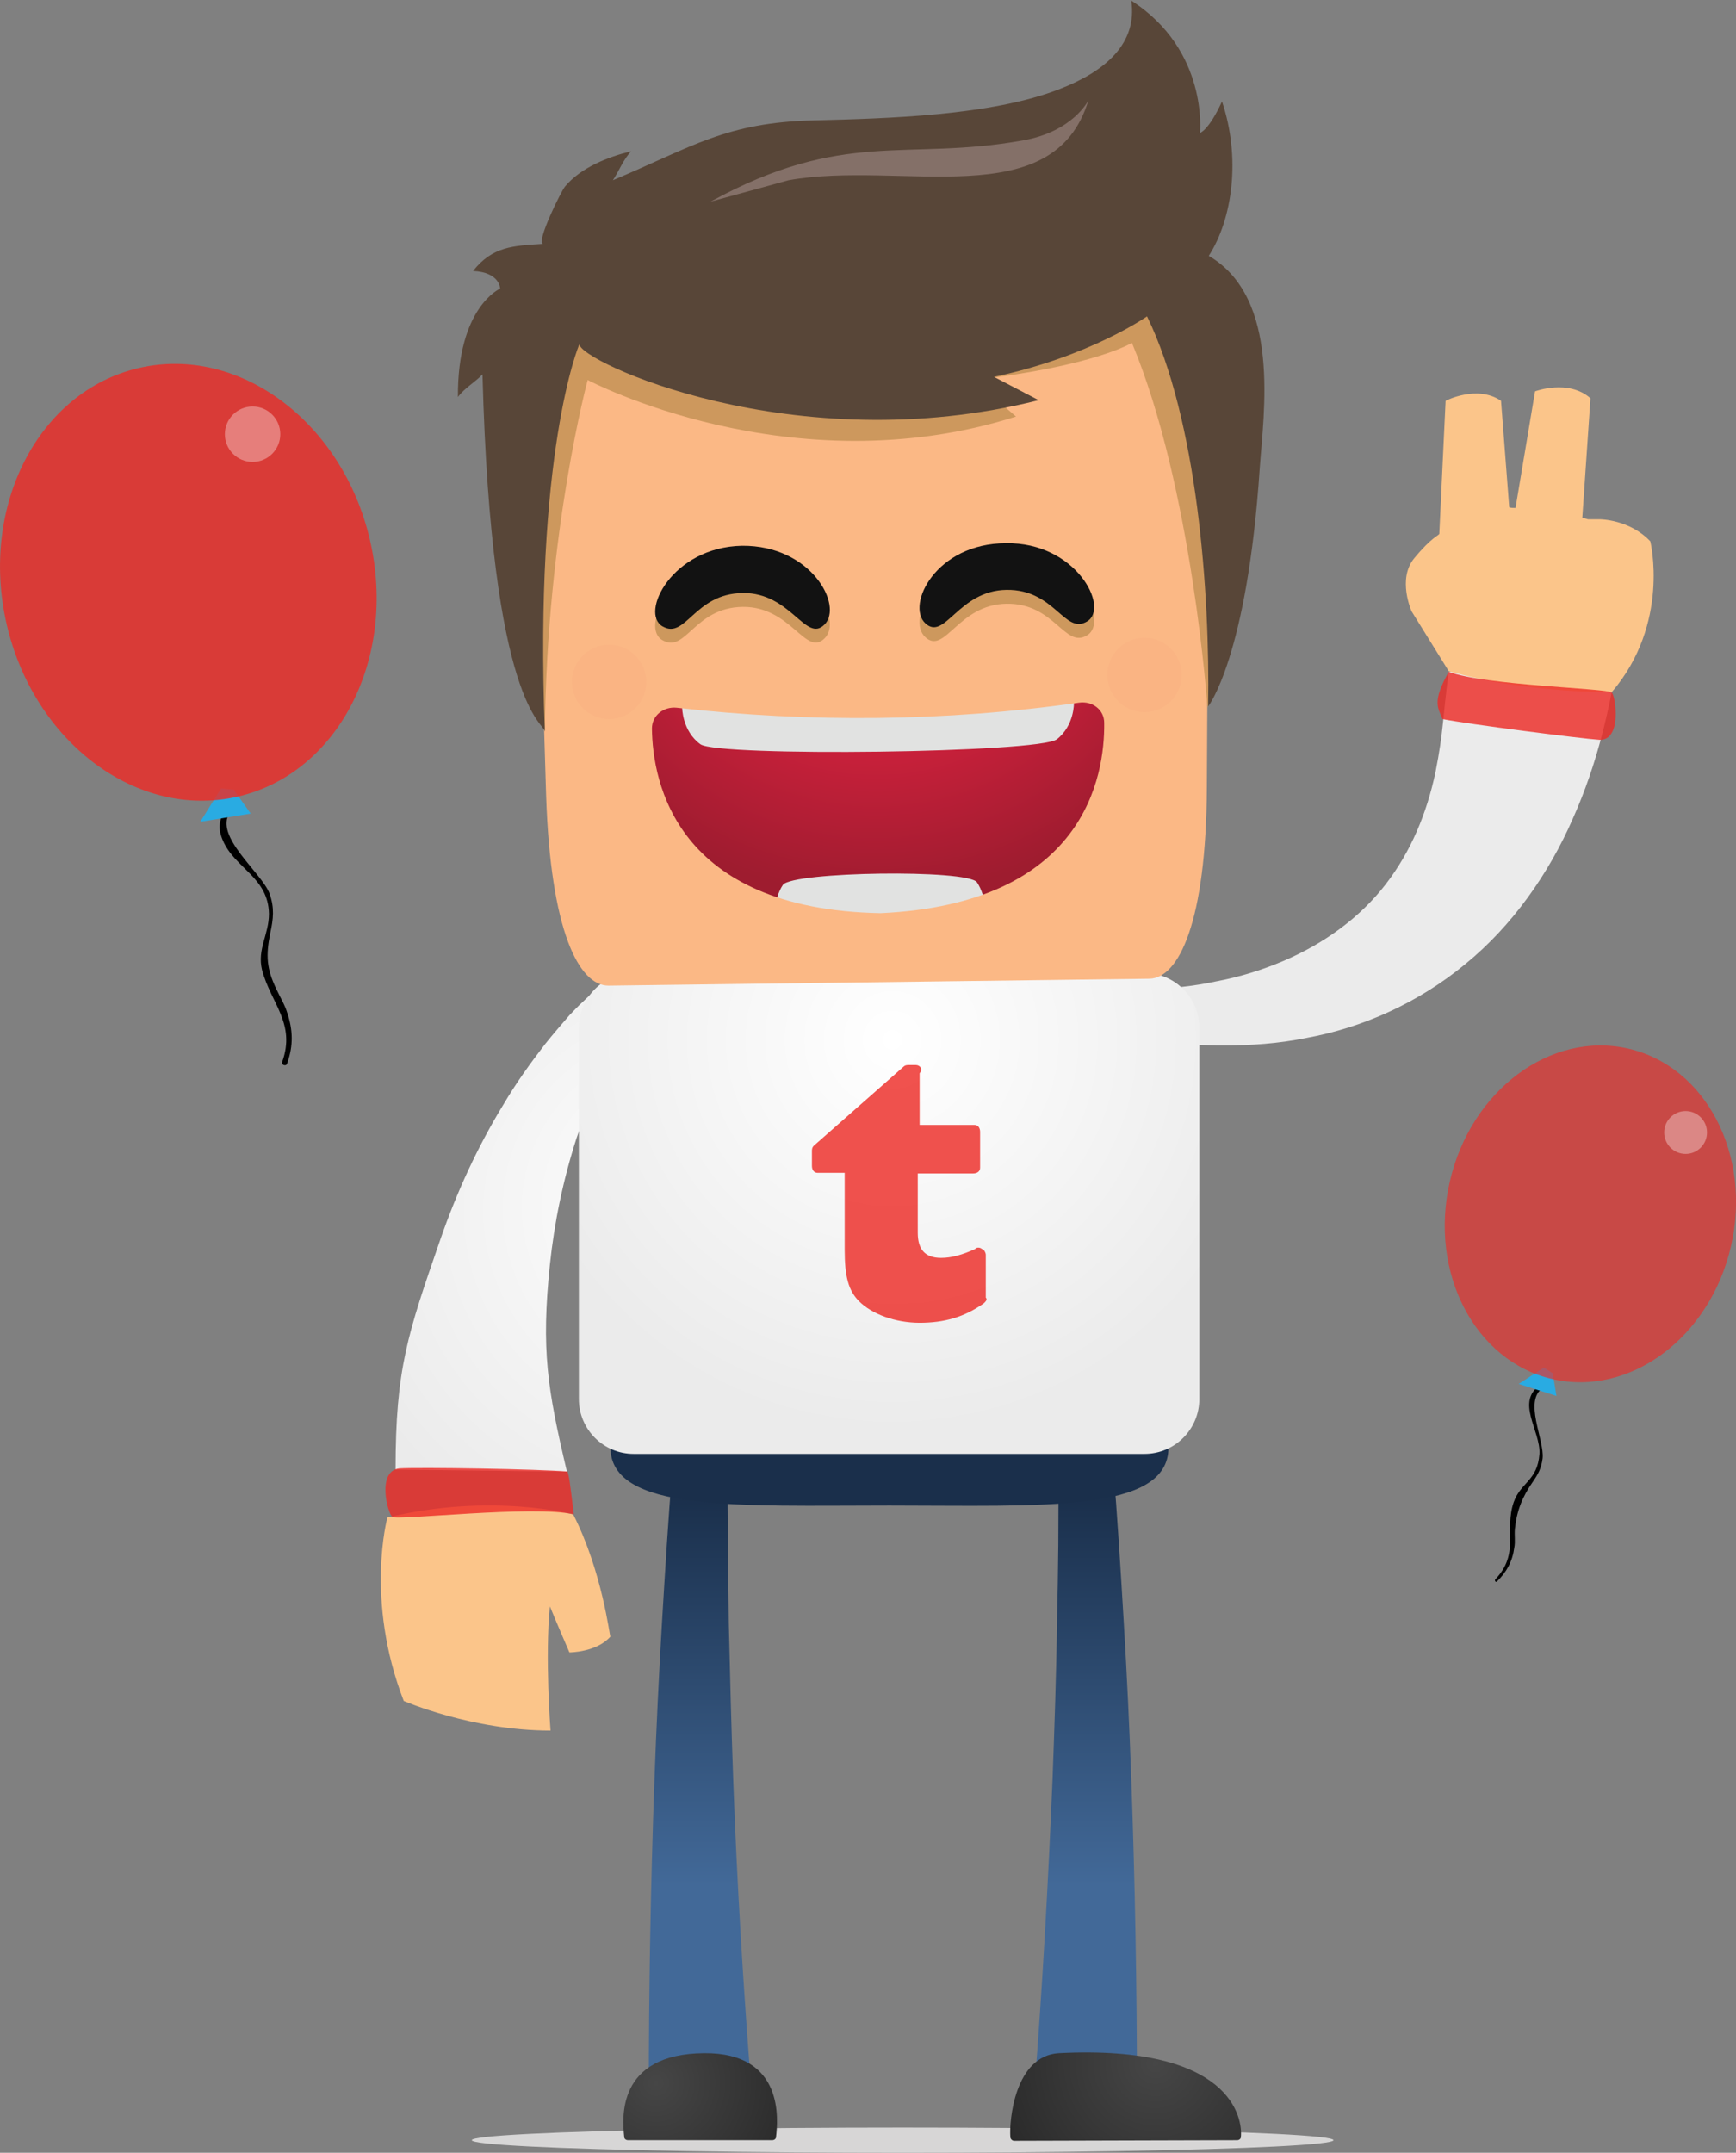<svg id="Layer_1" xmlns="http://www.w3.org/2000/svg" viewBox="0 0 275.6 341.6"><rect x="0" y="0" width="275.6" height="341.6" fill="#808080" stroke="none"/><style>.st7{fill:#fbc58a}.st14{fill:#cd985d}.st16{fill:#fab483}.st20{opacity:.82;fill:#ec2c28;enable-background:new}.st21{fill:#29abe2}.st23{opacity:.34;fill:#fff;enable-background:new}</style><radialGradient id="SVGID_1_" cx="211.741" cy="634.298" r="48.402" fx="177.108" fy="668.111" gradientTransform="translate(0 -500.05)" gradientUnits="userSpaceOnUse"><stop offset="0" stop-color="#fff"/><stop offset=".446" stop-color="#fbfbfb"/><stop offset=".924" stop-color="#eee"/><stop offset="1" stop-color="#ebebeb"/></radialGradient><path d="M182.1 156.9c1.7 0 3.7-.1 5.5-.3 1.9-.2 3.7-.5 5.6-.9 3.7-.7 7.2-1.8 10.5-3.2 6.6-2.8 12.3-7 16.3-12.2s6.5-11.2 7.9-17.8c1.3-6.6 1.1-8.4 2.1-15.9l27-3.5c-1.3 9-3.4 18.1-7.3 26.8-3.8 8.7-9.6 17-17.1 23.1-7.5 6.2-16.4 10.1-25.2 11.7-4.4.9-8.9 1.2-13.2 1.2-2.2 0-4.4-.1-6.5-.3-2.2-.2-4.2-.5-6.6-1l1-7.7z" fill="url(#SVGID_1_)"/><linearGradient id="SVGID_2_" gradientUnits="userSpaceOnUse" x1="172.35" y1="799.204" x2="172.35" y2="737.114" gradientTransform="translate(0 -500.05)"><stop offset="0" stop-color="#426998"/><stop offset="1" stop-color="#1a2f4b"/></linearGradient><path d="M176.7 232.3c.7 8.4 1.2 16.6 1.7 25 .5 8.3.9 16.6 1.2 25 .6 16.7.9 33.3.9 50l-16.3-.6c1.3-16.4 2.2-32.9 2.9-49.4.3-8.2.6-16.5.7-24.8.2-8.2.3-16.5.2-24.7l8.7-.5z" fill="url(#SVGID_2_)"/><linearGradient id="SVGID_3_" gradientUnits="userSpaceOnUse" x1="111.15" y1="799.204" x2="111.15" y2="737.114" gradientTransform="translate(0 -500.05)"><stop offset="0" stop-color="#426998"/><stop offset="1" stop-color="#1a2f4b"/></linearGradient><path d="M115.5 232.8c0 8.2.1 16.5.2 24.7.2 8.3.4 16.5.7 24.8.6 16.5 1.6 33 2.9 49.4l-16.3.7c0-16.7.3-33.4.9-50 .3-8.3.7-16.6 1.2-25 .5-8.3 1-16.6 1.7-25l8.7.4z" fill="url(#SVGID_3_)"/><radialGradient id="SVGID_4_" cx="105.04" cy="694.203" r="54.484" fx="112.125" fy="689.406" gradientTransform="translate(0 -500.05)" gradientUnits="userSpaceOnUse"><stop offset="0" stop-color="#fff"/><stop offset="1" stop-color="#ebebeb"/></radialGradient><path d="M100.3 162.3c-.4.5-.9 1.3-1.3 2s-.9 1.4-1.3 2.2c-.8 1.5-1.6 3-2.4 4.6-1.5 3.1-2.7 6.3-3.8 9.6-2.1 6.5-3.5 13.3-4.2 20-1.4 13.5-.4 19.7 2.7 32.8l-27.2-.3c0-16 1.9-21.5 7.1-36.5 2.6-7.5 5.9-14.7 10-21.4 2-3.4 4.3-6.6 6.7-9.7 1.2-1.5 2.5-3 3.8-4.5.7-.7 1.3-1.4 2.1-2.1.7-.7 1.4-1.3 2.3-2.1l5.5 5.4z" fill="url(#SVGID_4_)"/><linearGradient id="SVGID_5_" gradientUnits="userSpaceOnUse" x1="1157.533" y1="798.148" x2="1157.533" y2="736.061" gradientTransform="translate(-1016.333 412.19)"><stop offset="0" stop-color="#426998"/><stop offset="1" stop-color="#1a2f4b"/></linearGradient><path d="M185.5 229.7c0 10.4-20.1 9.2-44.3 9.2s-44.3 1.1-44.3-9.3 20.1-9.2 44.3-9.2 44.3-1.1 44.3 9.3z" fill="url(#SVGID_5_)"/><radialGradient id="SVGID_6_" cx="141.674" cy="665.075" r="62.1" gradientTransform="translate(0 -500.05)" gradientUnits="userSpaceOnUse"><stop offset="0" stop-color="#fff"/><stop offset="1" stop-color="#ebebeb"/></radialGradient><path d="M190.4 163.1c0-4.8-3.9-8.7-8.7-8.7h-81.1c-4.8 0-8.7 3.9-8.7 8.7V222c0 4.8 3.9 8.7 8.7 8.7h81.1c4.8 0 8.7-3.9 8.7-8.7v-58.9z" fill="url(#SVGID_6_)"/><ellipse cx="143.3" cy="339.6" rx="68.4" ry="2" fill="#d7d6d6"/><path class="st7" d="M262 85.9c-3.3-3.5-8-3.5-8-3.5h-1.9c-.3-.1-.6-.2-.9-.2l1.3-19c-3.5-3.1-8.8-1.1-8.8-1.1l-3.1 18.5c-.4 0-.7 0-1-.1l-1.3-16.9c-3.8-2.6-8.8 0-8.8 0l-1 21.1c-.1.3-1.2.5-4 3.9-2.7 3.3-.4 8.4-.4 8.4l5.9 9.5c12.6 3.6 25.9 3.3 25.9 3.3 9.3-10.9 6.1-23.9 6.1-23.9z"/><radialGradient id="SVGID_7_" cx="-1976.466" cy="4387.668" r="30.445" gradientTransform="translate(2159.893 -4060.23)" gradientUnits="userSpaceOnUse"><stop offset="0" stop-color="#464646"/><stop offset=".862" stop-color="#2a2a2a"/><stop offset="1" stop-color="#262525"/></radialGradient><path d="M161 339.7l35.4-.1c.3 0 .6-.2.6-.5.3-2.9-1.4-14.7-28.9-13.3-7 .4-7.9 10.7-7.7 13.3 0 .3.3.6.6.6z" fill="url(#SVGID_7_)"/><radialGradient id="SVGID_8_" cx="-489.297" cy="830.594" r="26.468" gradientTransform="matrix(-1 0 0 1 -385.154 -500.05)" gradientUnits="userSpaceOnUse"><stop offset="0" stop-color="#464646"/><stop offset=".862" stop-color="#2a2a2a"/><stop offset="1" stop-color="#262525"/></radialGradient><path d="M122.6 339.6H99.7c-.3 0-.6-.2-.6-.5-.3-2.9-1.3-13.2 12.7-13.3 12.8-.1 11.7 10.7 11.4 13.3 0 .3-.3.5-.6.5z" fill="url(#SVGID_8_)"/><path class="st7" d="M91 240.3s-13-3.5-29.5.5c0 0-3.6 13.1 2.6 29.1 0 0 10.8 4.7 23.3 4.7 0 0-.9-11.7-.1-19.7 0 0 1.4 3.4 3.1 7.3 0 0 4.3 0 6.5-2.5-.1 0-1.3-10.4-5.9-19.4z"/><radialGradient id="SVGID_9_" cx="-5892.192" cy="-3676.923" r="23.691" gradientTransform="matrix(2.359 -.029 .026 2.103 14134.472 7654.127)" gradientUnits="userSpaceOnUse"><stop offset="0" stop-color="#eb2443"/><stop offset=".23" stop-color="#de2340"/><stop offset=".565" stop-color="#c6203a"/><stop offset=".964" stop-color="#a11c30"/><stop offset="1" stop-color="#9e1c2f"/></radialGradient><path d="M139.8 147.2c-12.5.2-22.5-3-29.6-9.3-10-8.9-10.1-20.4-10.1-21.7l.1-6.7 78.2-1 .2 6.7c0 1.3.2 12.8-9.6 21.9-6.8 6.5-16.7 9.9-29.2 10.1z" fill="url(#SVGID_9_)"/><linearGradient id="SVGID_10_" gradientUnits="userSpaceOnUse" x1="-16282.256" y1="-8037.446" x2="-16282.256" y2="-8042.362" gradientTransform="rotate(-.81 657847.55 -1166166.676)"><stop offset="0" stop-color="#fff"/><stop offset=".444" stop-color="#fafafa"/><stop offset=".743" stop-color="#f0f0ef"/><stop offset=".998" stop-color="#e1e2e1"/><stop offset="1" stop-color="#e1e2e1"/></linearGradient><path d="M167.8 117.3c2.8-2.2 2.7-5.8 2.7-5.8l-62.2.8s0 3.7 2.9 5.8c2.8 2 53.8 1.4 56.6-.8z" fill="url(#SVGID_10_)"/><linearGradient id="SVGID_11_" gradientUnits="userSpaceOnUse" x1="14758.854" y1="8032.445" x2="14758.854" y2="8027.458" gradientTransform="matrix(-1 .012 -.012 -1 14994.352 7987.335)"><stop offset="0" stop-color="#fff"/><stop offset=".444" stop-color="#fafafa"/><stop offset=".743" stop-color="#f0f0ef"/><stop offset=".998" stop-color="#e1e2e1"/><stop offset="1" stop-color="#e1e2e1"/></linearGradient><path d="M124.3 140.4c-1.5 2.2-1.5 5.9-1.5 5.9l33.9-.4s-.1-3.7-1.6-5.9c-1.5-2.1-29.2-1.7-30.8.4z" fill="url(#SVGID_11_)"/><radialGradient id="SVGID_12_" cx="-14290.199" cy="-8058.214" r="55.528" gradientTransform="rotate(-.81 657847.55 -1166166.676)" gradientUnits="userSpaceOnUse"><stop offset="0" stop-color="#fdc78a"/><stop offset=".503" stop-color="#fdc48a"/><stop offset=".842" stop-color="#fcbe87"/><stop offset="1" stop-color="#fbb885"/></radialGradient><path d="M191.7 48.9c-.1-4.8-4-8.6-8.9-8.6l-89.5 1.1c-4.8.1-8.7 4-8.6 8.8 0 0 0 10.9 2 76 .7 21.5 5.2 30.2 9.9 30.2l85.9-1.1c4.6-.1 9-8.9 9.1-30.4.4-65.1.1-76 .1-76zm-51.9 96c-32.5-.6-36.2-20.8-36.3-29.3 0-2.1 1.9-3.5 3.9-3.3 21.3 2.4 42.7 2.2 63.9-.8 2.1-.3 4 1.1 4 3.2.1 8.5-3.1 28.7-35.5 30.2z" fill="url(#SVGID_12_)"/><path class="st14" d="M193 105.8c.2-51.9-1.2-57-1.2-57-.1-4.8-4-8.7-8.9-8.6l-89.5 1.1c-4.8.1-8.7 4-8.6 8.9 0 0-1.5 6.5 0 58.4.4.4 1.7 7.5 1.7 7.5.3-31.8 6.8-55.8 6.8-55.8s32.3 17.1 68 5.8l-6.7-5.8c19.2-2.2 25.1-5.9 25.1-5.9 9.6 23 12 57.9 12 57.9.2-.4 1.3-6.5 1.3-6.5z"/><linearGradient id="SVGID_13_" gradientUnits="userSpaceOnUse" x1="-16284.236" y1="-8158.869" x2="-16284.236" y2="-8040.43" gradientTransform="rotate(-.81 657847.55 -1166166.676)"><stop offset="0" stop-color="#584638"/><stop offset=".345" stop-color="#4d3c31"/><stop offset="1" stop-color="#33241d"/></linearGradient><path d="M86.5 116.1c0-1.4-8.5-3.6-9.9-56.7-1.1 1.2-2.9 2.2-3.9 3.6-.1-14.3 6.7-17.2 6.7-17.2-2 1.8.1-.1 0 0 0 0 0-2.6-4.3-2.8 3.1-3.9 6.3-4 11.1-4.3-1.1-.3 2.9-8.4 3.5-9.1 2.5-3 6.8-4.7 10.5-5.6-1.3 1.4-1.9 3.1-2.9 4.6 12.6-5.3 18-9.2 32-9.5 11.4-.3 28.1-.7 39-5 7.2-2.8 12.3-7.2 11.3-14-.3-.1-.3-.1 0 0 12.3 7.9 10.9 21 10.9 21s1.4-.4 3.5-5c3 8.9 1.7 18.6-2.1 24.5 11.5 6.7 8.7 25 8.1 33.6-2 30.1-8.2 37.9-8.2 37.9.3-18-1.7-45.5-9.7-61.9 0 0-9.1 6.4-24.3 9.6l7.1 3.7c-38.8 9.8-73.2-6.3-72.9-8.9-.2.3-7.2 17.4-5.5 61.5z" fill="url(#SVGID_13_)"/><ellipse transform="rotate(-.81 181.697 107.102)" class="st16" cx="181.7" cy="107.1" rx="5.9" ry="5.9"/><ellipse transform="rotate(-.81 96.697 108.198)" class="st16" cx="96.7" cy="108.2" rx="5.9" ry="5.9"/><path class="st14" d="M130.9 101.3c-3 3-5.3-5.1-13-5s-9 7.4-12.7 5.3c-3.7-2 1.5-12.6 12.6-12.7 11-.1 16.1 9.5 13.1 12.4zm16-.2c3.1 2.9 5.2-5.2 12.9-5.3 7.7-.1 9.2 7.2 12.8 5s-1.8-12.6-12.9-12.4c-11 .1-15.9 9.9-12.8 12.7z"/><radialGradient id="SVGID_14_" cx="-9918.005" cy="-5636.593" r="8.782" gradientTransform="rotate(-.682 640464.58 -1140598.32) scale(1.41)" gradientUnits="userSpaceOnUse"><stop offset="0" stop-color="#464646"/><stop offset="1" stop-color="#121212"/></radialGradient><path d="M130.9 99.1c-3 3-5.3-5.1-13-5s-9 7.4-12.7 5.3 1.5-12.6 12.6-12.8c11-.1 16.1 9.5 13.1 12.5z" fill="url(#SVGID_14_)"/><radialGradient id="SVGID_15_" cx="-9888.184" cy="-5636.595" r="8.773" gradientTransform="rotate(-.682 640464.58 -1140598.32) scale(1.41)" gradientUnits="userSpaceOnUse"><stop offset="0" stop-color="#464646"/><stop offset="1" stop-color="#121212"/></radialGradient><path d="M146.9 98.9c3.1 2.9 5.2-5.2 12.9-5.3 7.7-.1 9.2 7.2 12.8 5s-1.8-12.6-12.9-12.4c-11.1 0-15.9 9.8-12.8 12.7z" fill="url(#SVGID_15_)"/><path d="M112.8 32c21.2-11.6 31-6.4 49.5-9.7 8.1-1.4 10.5-6.4 10.5-6.4-5.5 18.3-29.7 9.5-47.6 12.7L112.8 32z" fill="#847068"/><path class="st20" d="M145.4 169h-1.1c-.3 0-.6 0-.9.3l-14.2 12.5c-.3.3-.3.6-.3.9v2.3c0 .6.3 1.1.9 1.1h4.3v12.2c0 4.3.6 6.5 2.3 8.2 2 2 5.7 3.4 9.6 3.4s7.1-.9 10.2-3.1c.3-.3.6-.6.3-.9v-6.8c0-.3-.3-.9-.6-.9-.3-.3-.9-.3-1.1 0-2 .9-3.7 1.4-5.4 1.4-2.6 0-3.7-1.4-3.7-4v-9.4h8.8c.6 0 1.1-.3 1.1-.9v-5.7c0-.6-.3-1.1-.9-1.1H146v-8.2c.6-.7 0-1.3-.6-1.3"/><path d="M244.6 219.7c-4.1 2.7 0 7.3-.2 11-.3 4.3-3 4.5-4.1 7.7-1.5 4.4 1 8.1-2.9 12.2-.2.2.1.6.3.3 1.5-1.5 2.4-3.1 2.7-5.3.2-1 0-2 .1-3 .3-2.9 1.2-5.1 2.8-7.4.9-1.3 1.4-2.2 1.6-3.8.3-3-3.1-9.2.1-11.2 0-.2-.2-.6-.4-.5z"/><path class="st21" d="M246.5 217.9l.6 3.6-6-1.9 4-2.6 1.4.9z"/><ellipse transform="rotate(-77.05 252.501 192.615)" cx="252.5" cy="192.6" rx="26.9" ry="22.9" opacity=".66" fill="#ec2c28"/><circle class="st23" cx="267.6" cy="179.7" r="3.4"/><path d="M35.8 128.5c-1.1 1.6-1.2 3.1-.4 4.9 1.9 4.4 7.2 5.8 7.3 11.6 0 3.3-1.9 5.6-1.1 8.9 1.4 5.3 5.4 8.5 3.2 14.6-.2.5.7.8.8.2 1-2.8.9-5.3 0-8-.4-1.3-1.1-2.4-1.7-3.7-1.6-3.3-1.7-5.4-1-8.9.5-2.3.7-4-.1-6.3-1.3-3.4-8.9-9.1-6.3-12.9.4-.4-.4-.9-.7-.4z"/><path class="st21" d="M37.1 125.3l2.7 3.8-8 1.3 3.3-5.3 2 .2z"/><ellipse transform="rotate(-12.967 29.891 92.4)" class="st20" cx="29.9" cy="92.4" rx="29.6" ry="34.9"/><circle class="st23" cx="40.1" cy="68.9" r="4.4"/><path class="st20" d="M254 117.4c3.5 0 2.5-6.8 1.9-7.5-.7-.7-20-1.1-25.9-3.3-2.7 4.8-1.7 5.7-1 7.5 4 .8 22 3.1 25 3.3zM63.4 233c-3.6.4-1.9 7.1-1.1 7.7s22.4-1.9 28.8-.4c-.7-5.7-.7-5.7-1-6.8-4.4-.4-23.6-.7-26.7-.5z"/></svg>